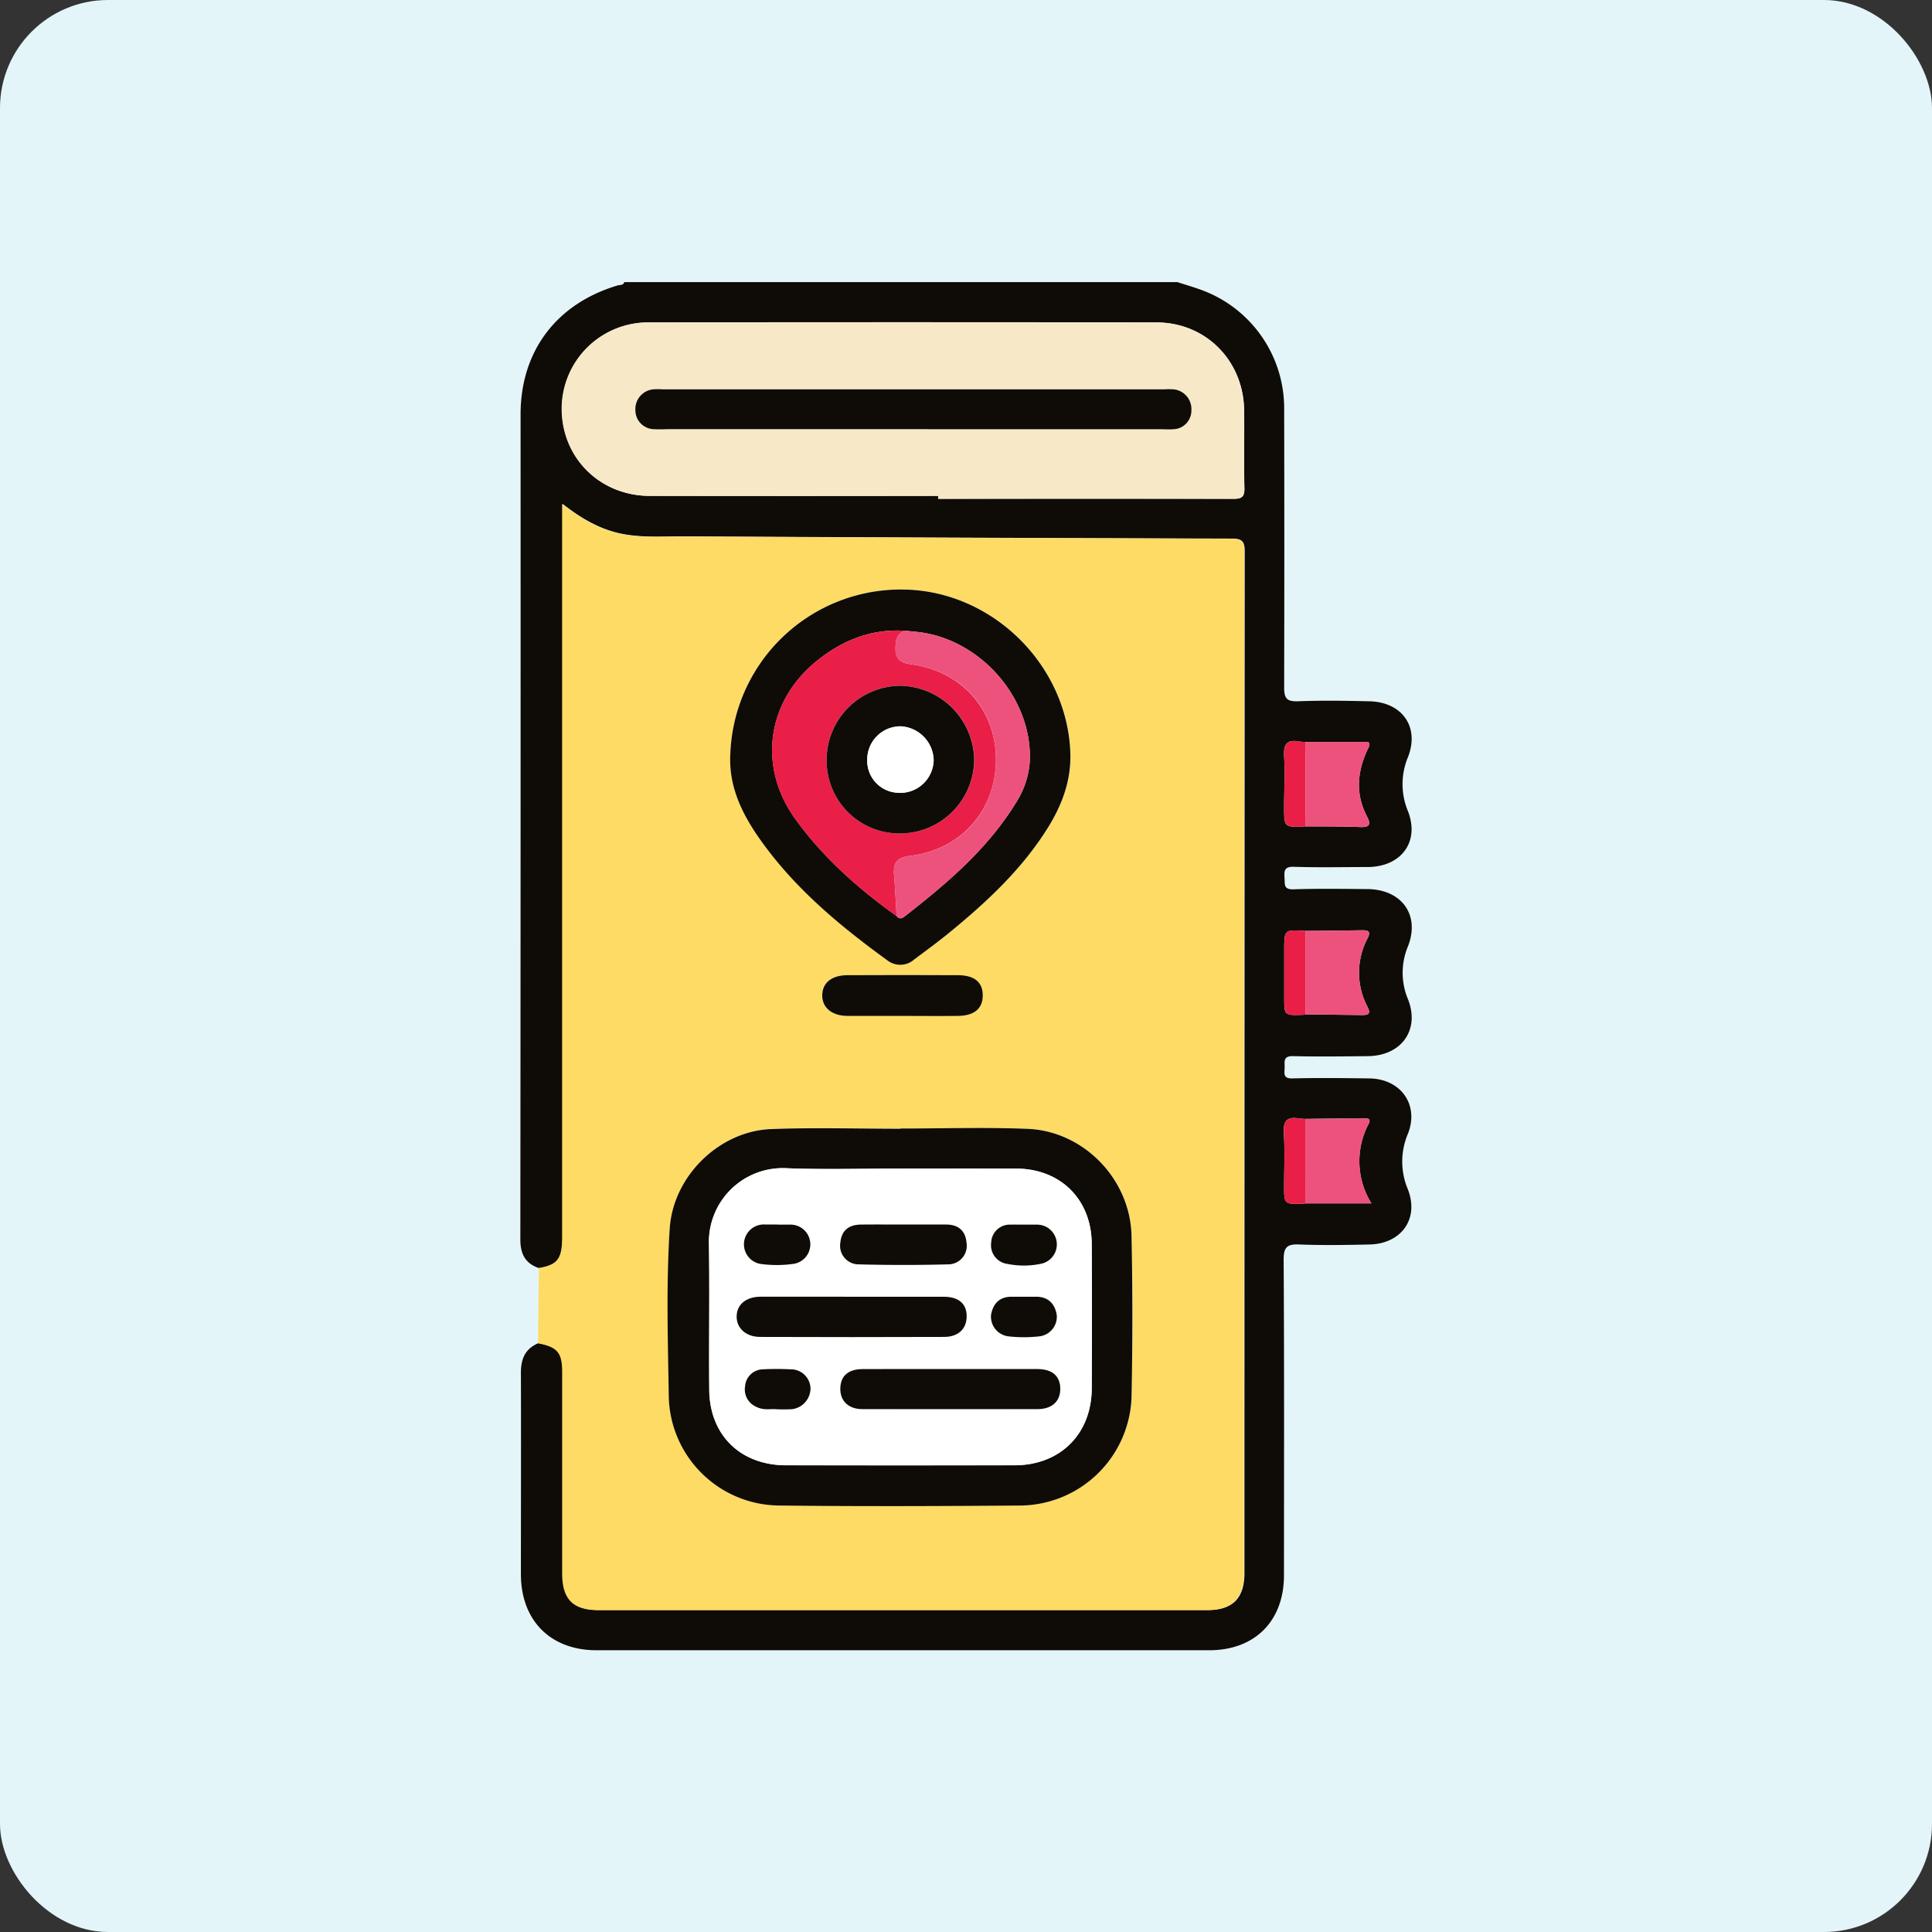 <svg id="Layer_1" data-name="Layer 1" xmlns="http://www.w3.org/2000/svg" viewBox="0 0 416.44 416.44"><rect x="0" y="0" width="416.44" height="416.44" fill="#333333" stroke="none"/><defs><style>.cls-1{fill:#e4f5fa;}.cls-2{fill:#0f0c07;}.cls-3{fill:#fedb64;}.cls-4{fill:#f7e9c7;}.cls-5{fill:#ed527d;}.cls-6{fill:#ea1f47;}.cls-7{fill:#fff;}</style></defs><title>Address Book</title><rect class="cls-1" width="416.44" height="416.44" rx="23.29"/><path class="cls-2" d="M145.56,368.82c-3-1-4-3.13-4-6.18q.08-88.92.05-177.83c0-13.67,7.77-23.89,20.94-27.8.5-.15,1.2.05,1.4-.71H283.18c1.77.57,3.56,1.09,5.3,1.73A27.16,27.16,0,0,1,306.2,183.2q.07,30.23,0,60.45c0,2.38.55,3.08,3,3,5.08-.2,10.17-.12,15.25,0,7.08.1,11,5.43,8.45,12a15.15,15.15,0,0,0,0,11.73c2.56,6.66-1.56,12-8.79,12-5.28,0-10.56.12-15.83-.05-2.06-.07-2.1.88-2,2.38s-.23,2.54,2,2.47c5.27-.18,10.55-.09,15.83-.05,7.36.05,11.42,5.49,8.79,12.31a14.75,14.75,0,0,0,0,11.46c2.59,6.64-1.46,12.15-8.63,12.24-5.37.06-10.75.13-16.12,0-2.31-.07-1.79,1.29-1.85,2.56S306,328,308,327.94c5.47-.14,10.94-.07,16.41,0,6.78,0,10.93,5.52,8.5,11.85a15.35,15.35,0,0,0-.07,12c2.54,6.41-1.39,11.81-8.27,11.95-5,.11-10,.19-15,0-2.68-.12-3.5.47-3.48,3.35.14,22.65.08,45.3.07,67.95,0,9.86-6.28,16.16-16.11,16.16H158c-9.92,0-16.3-6.38-16.32-16.37,0-14.49.05-29,0-43.47,0-3,.94-5.18,3.79-6.36,4.14.78,5.2,2,5.21,6.15,0,14.49,0,29,0,43.46,0,5.56,2.33,7.9,7.82,7.91l131.25,0c5.37,0,7.89-2.54,7.89-8q0-110.08.06-220.18c0-2.39-.77-2.75-2.9-2.76q-59-.17-118-.48c-4.21,0-8.44.29-12.63-.42-5-.83-9.26-3.26-13.5-6.58v83q0,37.56,0,75.12C150.59,366.86,149.58,368.15,145.56,368.82ZM310.8,314.13l12.06.15c1.25,0,2.15-.07,1.33-1.71a15.81,15.81,0,0,1,0-14.85c.82-1.64-.08-1.73-1.33-1.71q-6,.09-12.06.14c-4.59-.29-4.59-.29-4.59,4.28v10c0,3.94,0,3.94,4,3.8A2.63,2.63,0,0,0,310.8,314.13Zm0,40.75H325a17.21,17.21,0,0,1-.58-17.18c.71-1.45-.83-1.11-1.53-1.11-4,0-8,0-12.07.08a13.55,13.55,0,0,1-1.42-.1c-2.57-.44-3.44.54-3.27,3.19.24,3.79.06,7.61.06,11.41s0,3.9,4,3.79A3.43,3.43,0,0,0,310.76,354.88Zm0-99.46a13.18,13.18,0,0,1-1.42-.1c-2.7-.51-3.34.72-3.19,3.24.21,3.6,0,7.22,0,10.83,0,4.46,0,4.46,4.63,4.23,3.93,0,7.86,0,11.78.14,2.13.1,2.28-.69,1.46-2.26-2.52-4.79-2.14-9.55.05-14.32.23-.49.64-1,.27-1.76Zm-79.16-53V203q31.8,0,63.6,0c1.83,0,2.45-.39,2.4-2.33-.14-5.56,0-11.13-.06-16.69-.11-10.73-8.23-19-18.94-19q-54.68-.09-109.36,0a18.6,18.6,0,0,0-18.74,18.83c.07,10.47,8.25,18.54,19,18.57Q200.54,202.43,231.61,202.38Z" transform="translate(-29.4 -95.49)"/><path class="cls-3" d="M145.56,368.82c4-.67,5-2,5-6.56q0-37.56,0-75.12v-83c4.24,3.32,8.51,5.75,13.5,6.58,4.19.71,8.42.4,12.63.42q59,.3,118,.48c2.13,0,2.9.37,2.9,2.76q-.11,110.09-.06,220.18c0,5.41-2.52,8-7.89,8l-131.25,0c-5.49,0-7.81-2.35-7.82-7.91,0-14.49,0-29,0-43.46,0-4.17-1.07-5.37-5.21-6.15Zm78-30.08v0c-9.3,0-18.62-.29-27.91.07-11.24.44-21.13,10.21-21.85,21.44-.78,12-.4,24-.21,36a24,24,0,0,0,23.71,23.7c17.46.23,34.93.16,52.4,0a24.2,24.2,0,0,0,23.64-23.23q.38-17.4,0-34.83c-.25-12.23-10.29-22.61-22.44-23.09C241.76,338.45,232.64,338.74,223.52,338.74Zm-36.69-80.93c-.42,6.76,2.22,12.54,5.92,17.9,7.45,10.81,17.36,19.1,27.88,26.73a4.52,4.52,0,0,0,5.83-.16c2.53-1.9,5.09-3.76,7.54-5.76,8.11-6.64,15.76-13.75,21.34-22.75,3-4.88,5-10.1,4.77-16-.64-18.91-16.75-34.83-35.7-35.22A36.77,36.77,0,0,0,186.83,257.81Zm37,56.66c4,0,8,0,12,0,3.46,0,5.25-1.55,5.31-4.3.06-2.9-1.73-4.46-5.37-4.48q-11.91-.06-23.82,0c-3.31,0-5.34,1.68-5.41,4.26s2.05,4.48,5.48,4.52C216,314.51,220,314.47,223.87,314.47Z" transform="translate(-29.4 -95.49)"/><path class="cls-4" d="M231.61,202.38q-31.08,0-62.15,0c-10.7,0-18.88-8.1-19-18.57A18.6,18.6,0,0,1,169.25,165q54.67-.1,109.36,0c10.71,0,18.83,8.28,18.94,19,.06,5.56-.08,11.13.06,16.69.05,1.94-.57,2.34-2.4,2.33q-31.8-.09-63.6,0ZM226.15,188h53.5c.86,0,1.73,0,2.58,0a4,4,0,0,0,4-4.07,4.26,4.26,0,0,0-3.86-4.53,17,17,0,0,0-2,0H172.2a15,15,0,0,0-2,0,4.26,4.26,0,0,0-3.87,4.53,4.08,4.08,0,0,0,4,4.06,24.64,24.64,0,0,0,2.58,0Z" transform="translate(-29.4 -95.49)"/><path class="cls-5" d="M310.77,255.42H324.4c.37.77,0,1.27-.27,1.76-2.19,4.77-2.57,9.53-.05,14.32.82,1.57.67,2.36-1.46,2.26-3.92-.17-7.85-.1-11.78-.14Q310.81,264.52,310.77,255.42Z" transform="translate(-29.4 -95.49)"/><path class="cls-5" d="M310.84,336.67c4,0,8.05-.09,12.07-.08.7,0,2.24-.34,1.53,1.11a17.21,17.21,0,0,0,.58,17.18H310.76Q310.81,345.78,310.84,336.67Z" transform="translate(-29.4 -95.49)"/><path class="cls-5" d="M310.8,296.15q6-.06,12.06-.14c1.25,0,2.15.07,1.33,1.71a15.81,15.81,0,0,0,0,14.85c.82,1.64-.08,1.73-1.33,1.71l-12.06-.15Z" transform="translate(-29.4 -95.49)"/><path class="cls-6" d="M310.77,255.42q0,9.11.07,18.2c-4.63.23-4.63.23-4.63-4.23,0-3.61.16-7.23,0-10.83-.15-2.52.49-3.75,3.19-3.24A13.18,13.18,0,0,0,310.77,255.42Z" transform="translate(-29.4 -95.49)"/><path class="cls-6" d="M310.84,336.67q0,9.1-.08,18.21a3.43,3.43,0,0,1-.56.08c-4,.11-4,.11-4-3.79s.18-7.62-.06-11.41c-.17-2.65.7-3.63,3.27-3.19A13.55,13.55,0,0,0,310.84,336.67Z" transform="translate(-29.4 -95.49)"/><path class="cls-6" d="M310.8,296.15v18a2.63,2.63,0,0,1-.56.1c-4,.14-4,.14-4-3.8v-10C306.21,295.86,306.21,295.86,310.8,296.15Z" transform="translate(-29.4 -95.49)"/><path class="cls-2" d="M223.52,338.74c9.12,0,18.24-.29,27.34.07,12.15.48,22.19,10.86,22.44,23.09q.36,17.42,0,34.83A24.2,24.2,0,0,1,249.66,420c-17.47.14-34.94.21-52.4,0a24,24,0,0,1-23.71-23.7c-.19-12-.57-24,.21-36,.72-11.23,10.61-21,21.85-21.44,9.29-.36,18.61-.07,27.91-.07Zm.16,8.63c-8.35,0-16.7.26-25-.07a15.92,15.92,0,0,0-16.45,16.11c.17,10.55,0,21.11.07,31.66.09,9.78,6.74,16.25,16.57,16.27q24.61,0,49.22,0c9.86,0,16.61-6.76,16.65-16.6q.06-15.54,0-31.09c-.05-9.59-6.67-16.21-16.26-16.26C240.19,347.33,231.94,347.37,223.68,347.37Z" transform="translate(-29.4 -95.49)"/><path class="cls-2" d="M186.83,257.81a36.77,36.77,0,0,1,37.58-35.24c19,.39,35.06,16.31,35.7,35.22.2,5.88-1.75,11.1-4.77,16-5.58,9-13.23,16.11-21.34,22.75-2.45,2-5,3.86-7.54,5.76a4.52,4.52,0,0,1-5.83.16c-10.52-7.63-20.43-15.92-27.88-26.73C189.05,270.35,186.41,264.57,186.83,257.81Zm35.84,35.13c.53.72,1.11.56,1.71.09,9.09-7.09,17.86-14.51,24-24.5a18.73,18.73,0,0,0,3-9.15c.46-13.93-11.39-26.88-25.32-27.77-7.53-.94-14.14,1.33-20,5.87-11.28,8.66-13.52,23-5.25,34.51C206.78,280.29,214.34,287,222.67,292.94Z" transform="translate(-29.4 -95.49)"/><path class="cls-2" d="M223.87,314.47c-3.92,0-7.84,0-11.76,0-3.43,0-5.55-1.83-5.48-4.52s2.1-4.24,5.41-4.26q11.91-.06,23.82,0c3.64,0,5.43,1.58,5.37,4.48-.06,2.75-1.85,4.25-5.31,4.3C231.9,314.52,227.89,314.47,223.87,314.47Z" transform="translate(-29.4 -95.49)"/><path class="cls-2" d="M226.15,188H172.94a24.64,24.64,0,0,1-2.58,0,4.08,4.08,0,0,1-4-4.06,4.26,4.26,0,0,1,3.87-4.53,15,15,0,0,1,2,0H280.34a17,17,0,0,1,2,0,4.26,4.26,0,0,1,3.86,4.53,4,4,0,0,1-4,4.07c-.85.08-1.72,0-2.58,0Z" transform="translate(-29.4 -95.49)"/><path class="cls-7" d="M223.68,347.37c8.26,0,16.51,0,24.76,0,9.59.05,16.21,6.67,16.26,16.26q.07,15.56,0,31.09c0,9.84-6.79,16.59-16.65,16.6q-24.6.06-49.22,0c-9.83,0-16.48-6.49-16.57-16.27-.11-10.55.1-21.11-.07-31.66a15.92,15.92,0,0,1,16.45-16.11C207,347.63,215.33,347.37,223.68,347.37ZM213.24,375c-6.61,0-13.21,0-19.82,0-3.13,0-5.1,1.58-5.23,4.06-.13,2.64,1.89,4.59,5.09,4.61q19.82.06,39.62,0c3.09,0,4.89-1.8,4.86-4.46s-1.72-4.18-5-4.2C226.25,375,219.74,375,213.24,375Zm21.06,15.58c-6.33,0-12.66,0-19,0-3,0-4.71,1.52-4.77,4.13s1.72,4.49,4.79,4.5q18.84.07,37.69,0c3.12,0,4.94-1.72,4.93-4.38s-1.7-4.25-4.94-4.26C246.77,390.57,240.53,390.59,234.3,390.59Zm-10.43-31.15c-3,0-5.94,0-8.91,0-2.55,0-4.17,1.23-4.41,3.88a4,4,0,0,0,3.94,4.69q9.63.27,19.25,0a4,4,0,0,0,4-4.66c-.22-2.63-1.82-3.88-4.38-3.92C230.19,359.4,227,359.44,223.87,359.44Zm26.24,0c-1,0-1.91,0-2.87,0a4,4,0,0,0-4.19,3.89,4.05,4.05,0,0,0,3.48,4.57,18,18,0,0,0,7.12,0,4.26,4.26,0,0,0-.67-8.46C252,359.44,251.07,359.46,250.11,359.46Zm0,15.56h-2.59c-2.66,0-4.07,1.47-4.5,3.91a4.27,4.27,0,0,0,3.78,4.63,29,29,0,0,0,6.58,0,4.25,4.25,0,0,0,3.8-4.61c-.41-2.45-1.84-3.94-4.49-3.93Zm-53.66,24.21a33.29,33.29,0,0,0,3.66,0,4.55,4.55,0,0,0,4-4.5,4.22,4.22,0,0,0-4.31-4.09,57.74,57.74,0,0,0-6,0,3.93,3.93,0,0,0-3.79,3.66,4.07,4.07,0,0,0,2.45,4.43C193.9,399.5,195.44,399.16,196.45,399.23Zm.59-39.77v0h-2.59a4.28,4.28,0,0,0-.74,8.53,25.75,25.75,0,0,0,6.85-.07,4.25,4.25,0,0,0-.65-8.44C199,359.44,198,359.46,197,359.46Z" transform="translate(-29.4 -95.49)"/><path class="cls-6" d="M222.67,292.94c-8.33-5.9-15.89-12.65-21.89-20.95-8.27-11.46-6-25.85,5.25-34.51,5.9-4.54,12.51-6.81,20.05-5.87-3.15-.61-3.65,1.46-3.66,3.79,0,2,1.13,3,3.2,3.26,11,1.42,18.44,9.71,18.45,20.56s-7.42,19.42-18.58,20.76c-2.84.35-3.58,1.6-3.38,4.11C222.35,287,222.49,290,222.67,292.94Zm-15.09-33.53a15.69,15.69,0,0,0,16,15.71,16,16,0,0,0,15.82-16,16.21,16.21,0,0,0-16.09-15.82A16,16,0,0,0,207.58,259.41Z" transform="translate(-29.4 -95.49)"/><path class="cls-5" d="M222.67,292.94c-.18-2.95-.32-5.9-.56-8.85-.2-2.51.54-3.76,3.38-4.11,11.16-1.34,18.59-9.79,18.58-20.76s-7.41-19.14-18.45-20.56c-2.07-.27-3.22-1.22-3.2-3.26,0-2.33.51-4.4,3.66-3.79,13.92.89,25.77,13.84,25.31,27.77a18.73,18.73,0,0,1-3,9.15c-6.11,10-14.88,17.41-24,24.5C223.78,293.5,223.2,293.66,222.67,292.94Z" transform="translate(-29.4 -95.49)"/><path class="cls-2" d="M213.24,375c6.5,0,13,0,19.52,0,3.28,0,5,1.49,5,4.2s-1.77,4.45-4.86,4.46q-19.8.07-39.62,0c-3.2,0-5.22-2-5.09-4.61.13-2.48,2.1-4.05,5.23-4.06C200,375,206.63,375,213.24,375Z" transform="translate(-29.4 -95.49)"/><path class="cls-2" d="M234.3,390.59c6.23,0,12.47,0,18.7,0,3.24,0,4.94,1.53,4.94,4.26s-1.81,4.37-4.93,4.38q-18.84,0-37.69,0c-3.07,0-4.86-1.8-4.79-4.5s1.73-4.11,4.77-4.13C221.64,390.56,228,390.59,234.3,390.59Z" transform="translate(-29.4 -95.49)"/><path class="cls-2" d="M223.87,359.44c3.16,0,6.32,0,9.48,0,2.56,0,4.16,1.29,4.38,3.92a4,4,0,0,1-4,4.66q-9.62.25-19.25,0a4,4,0,0,1-3.94-4.69c.24-2.65,1.86-3.85,4.41-3.88C217.93,359.41,220.9,359.44,223.87,359.44Z" transform="translate(-29.4 -95.49)"/><path class="cls-2" d="M250.11,359.46c1,0,1.92,0,2.87,0a4.26,4.26,0,0,1,.67,8.46,18,18,0,0,1-7.12,0,4.05,4.05,0,0,1-3.48-4.57,4,4,0,0,1,4.19-3.89C248.2,359.44,249.15,359.46,250.11,359.46Z" transform="translate(-29.4 -95.49)"/><path class="cls-2" d="M250.11,375h2.58c2.65,0,4.08,1.48,4.49,3.93a4.25,4.25,0,0,1-3.8,4.61,29,29,0,0,1-6.58,0,4.27,4.27,0,0,1-3.78-4.63c.43-2.44,1.84-3.94,4.5-3.91Z" transform="translate(-29.4 -95.49)"/><path class="cls-2" d="M196.45,399.23c-1-.07-2.55.27-4-.49a4.07,4.07,0,0,1-2.45-4.43,3.93,3.93,0,0,1,3.79-3.66,57.74,57.74,0,0,1,6,0,4.22,4.22,0,0,1,4.31,4.09,4.55,4.55,0,0,1-4,4.5A33.29,33.29,0,0,1,196.45,399.23Z" transform="translate(-29.4 -95.49)"/><path class="cls-2" d="M197,359.46c1,0,1.91,0,2.87,0a4.25,4.25,0,0,1,.65,8.44,25.75,25.75,0,0,1-6.85.07,4.28,4.28,0,0,1,.74-8.53H197Z" transform="translate(-29.4 -95.49)"/><path class="cls-2" d="M207.58,259.41a16,16,0,0,1,15.71-16.1,16.21,16.21,0,0,1,16.09,15.82,16,16,0,0,1-15.82,16A15.69,15.69,0,0,1,207.58,259.41Zm15.88,7a7.21,7.21,0,0,0,7.19-7.07,7.48,7.48,0,0,0-7.13-7.25,7.17,7.17,0,0,0-7.19,7.34A6.89,6.89,0,0,0,223.46,266.37Z" transform="translate(-29.4 -95.49)"/><path class="cls-7" d="M223.46,266.37a6.89,6.89,0,0,1-7.13-7,7.17,7.17,0,0,1,7.19-7.34,7.48,7.48,0,0,1,7.13,7.25A7.21,7.21,0,0,1,223.46,266.37Z" transform="translate(-29.4 -95.49)"/></svg>